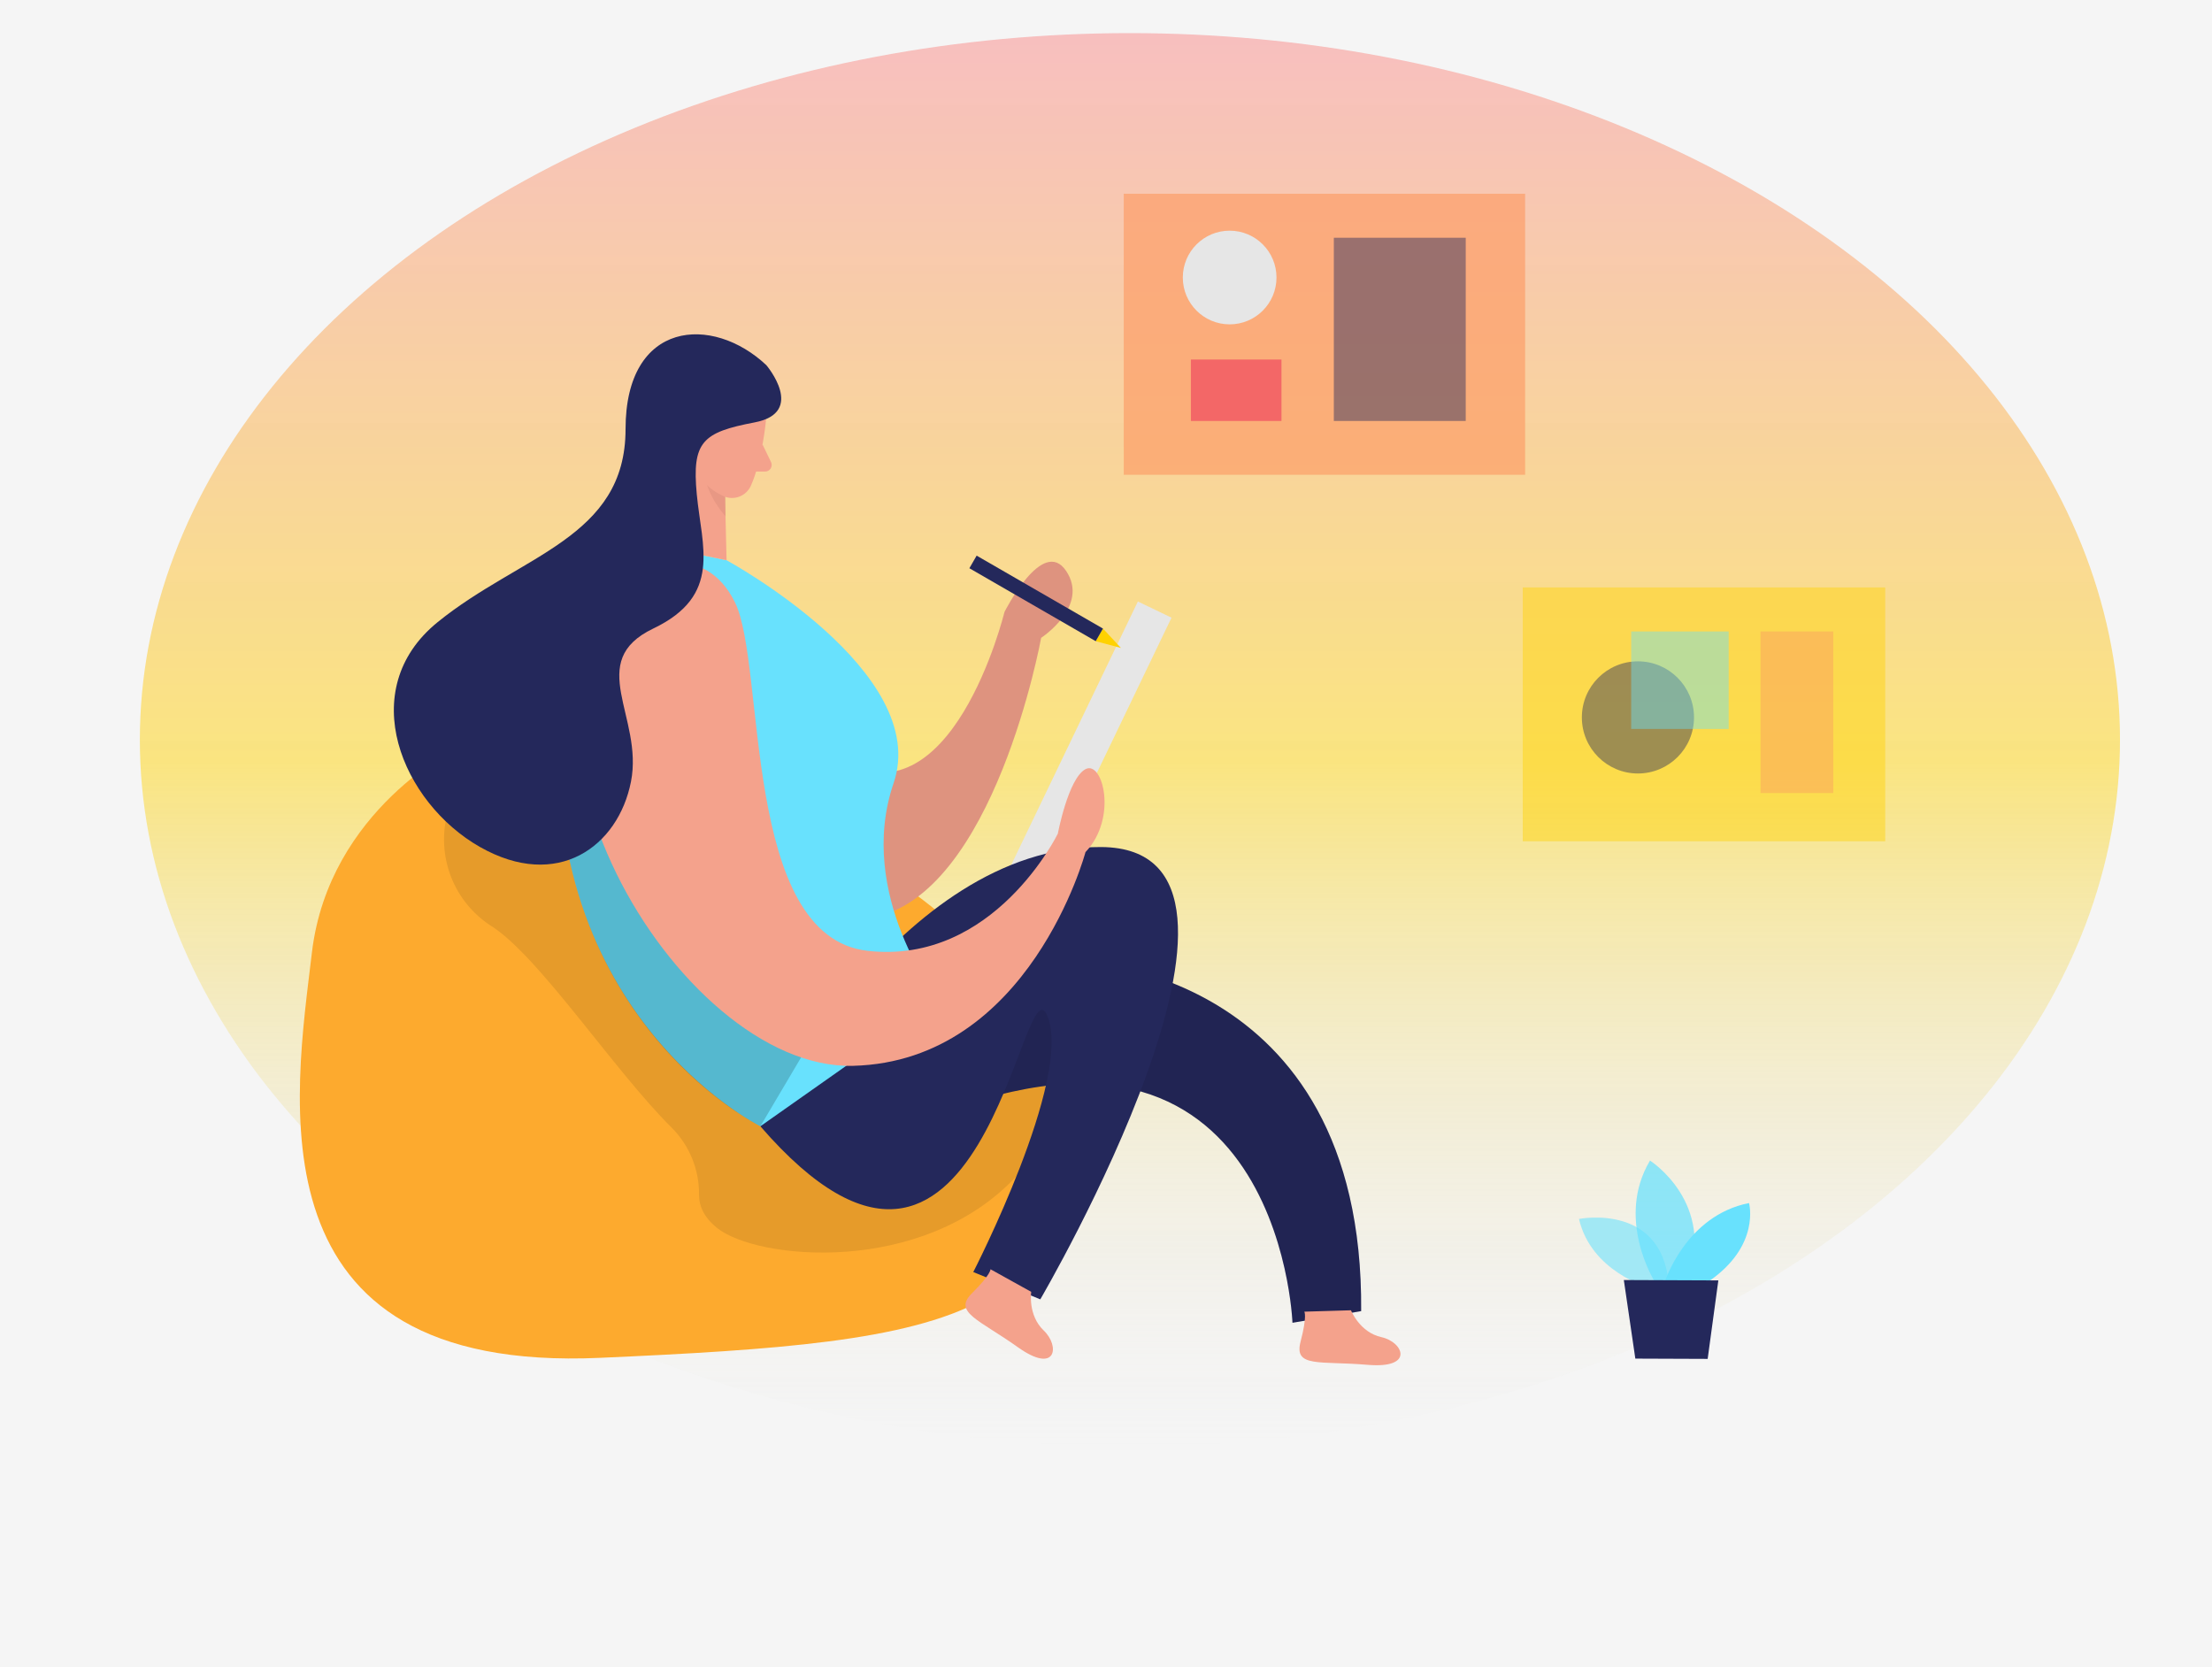 <svg width="601" height="453" viewBox="0 0 601 453" fill="none" xmlns="http://www.w3.org/2000/svg">
<rect width="601" height="453" fill="#F5F5F5"/>
<g id="Designer _Two Color 1">
<ellipse id="bg-circle" cx="307" cy="201" rx="269" ry="192" fill="url(#paint0_linear_0_1)" fill-opacity="0.9"/>
<g id="beanbag">
<path id="Vector" d="M124.708 202.879C124.708 202.879 89.354 219.813 84.741 258.836C80.128 297.858 67.102 373.214 163.006 368.916C258.911 364.619 304.136 359.27 281.523 285.988C258.911 212.706 124.708 202.879 124.708 202.879Z" fill="#FDAA2E"/>
<path id="Vector_2" opacity="0.09" d="M121.087 223.149C120.095 228.656 120.781 234.334 123.056 239.446C125.33 244.558 129.089 248.869 133.843 251.819C146.854 260.399 166.898 290.886 182.419 306.303C184.841 308.704 186.754 311.569 188.045 314.727C189.336 317.884 189.977 321.269 189.931 324.68C189.931 327.46 191.058 330.54 194.724 333.545C205.512 342.365 250.782 346.768 276.099 319.631C301.417 292.494 268.031 279.061 268.031 279.061L156.756 218.822L121.087 223.149Z" fill="black"/>
</g>
<g id="furniture">
<g id="plant">
<path id="Vector_3" opacity="0.58" d="M447.745 349.713C447.745 349.713 432.359 345.506 429.009 331.186C429.009 331.186 452.853 326.363 453.53 350.975L447.745 349.713Z" fill="#68E1FD"/>
<path id="Vector_4" opacity="0.73" d="M449.593 348.21C449.593 348.21 438.835 331.216 448.301 315.319C448.301 315.319 466.436 326.828 458.383 348.255L449.593 348.21Z" fill="#68E1FD"/>
<path id="Vector_5" d="M452.358 348.21C452.358 348.21 458.037 330.254 475.211 326.859C475.211 326.859 478.441 338.519 464.092 348.256L452.358 348.21Z" fill="#68E1FD"/>
<path id="Vector_6" d="M441.194 347.775L444.319 369.127L463.972 369.202L466.872 347.88L441.194 347.775Z" fill="#24285B"/>
</g>
<g id="picture-frames">
<path id="Vector_7" opacity="0.66" d="M414.375 52.634H305.323V128.996H414.375V52.634Z" fill="#FC9B65"/>
<path id="Vector_8" opacity="0.43" d="M512.217 159.604H413.728V228.574H512.217V159.604Z" fill="#FFD200"/>
<path id="Vector_9" d="M334.096 88.126C341.124 88.126 346.822 82.428 346.822 75.399C346.822 68.37 341.124 62.672 334.096 62.672C327.067 62.672 321.37 68.37 321.37 75.399C321.37 82.428 327.067 88.126 334.096 88.126Z" fill="#E6E6E6"/>
<path id="Vector_10" opacity="0.45" d="M398.238 64.595H362.403V114.376H398.238V64.595Z" fill="#24285B"/>
<path id="Vector_11" d="M348.174 97.682H323.563V114.376H348.174V97.682Z" fill="#F36767"/>
<path id="Vector_12" opacity="0.43" d="M445.025 210.152C453.44 210.152 460.261 203.33 460.261 194.915C460.261 186.501 453.44 179.679 445.025 179.679C436.611 179.679 429.79 186.501 429.79 194.915C429.79 203.33 436.611 210.152 445.025 210.152Z" fill="#24285B"/>
<path id="Vector_13" opacity="0.43" d="M469.682 171.565H443.192V198.056H469.682V171.565Z" fill="#68E1FD"/>
<path id="Vector_14" opacity="0.43" d="M498.094 171.565H478.336V215.471H498.094V171.565Z" fill="#FC9B65"/>
</g>
</g>
<g id="woman">
<path id="tablet" d="M318.301 167.819L309.161 163.424L271.638 241.465L280.778 245.86L318.301 167.819Z" fill="#E6E6E6"/>
<g id="legs">
<path id="leg-back" d="M291.485 261.06C291.485 261.06 370.592 261.871 369.825 356.219L351.164 359.39C351.164 359.39 347.573 259.752 244.772 307.22L250.136 267.972L291.485 261.06Z" fill="#24285B"/>
<path id="leg-back-shadow" opacity="0.09" d="M291.485 261.06C291.485 261.06 370.592 261.871 369.825 356.219L351.164 359.39C351.164 359.39 347.573 259.752 244.772 307.22L250.136 267.972L291.485 261.06Z" fill="black"/>
<path id="foot-back" d="M367.061 355.994C367.061 355.994 369.42 362.004 375.34 363.297C381.259 364.589 384.475 371.921 371.538 370.81C358.602 369.698 351.495 371.651 353.358 364.544C355.221 357.436 354.38 356.37 354.38 356.37L367.061 355.994Z" fill="#F4A28C"/>
<path id="leg-front" d="M206.594 306.002C206.594 306.002 243.946 229.851 299.178 230.136C354.41 230.422 282.65 353.019 282.65 353.019L264.44 345.611C264.44 345.611 291.485 293.02 284.604 276.086C277.722 259.151 267.205 375.963 206.594 306.002Z" fill="#24285B"/>
<path id="foot-front" d="M280.186 350.99C280.186 350.99 279.195 357.316 283.597 361.508C287.999 365.701 287.068 373.529 276.535 366.016C266.003 358.503 258.866 356.535 264.079 351.366C269.293 346.197 269.113 344.845 269.113 344.845L280.186 350.99Z" fill="#F4A28C"/>
</g>
<g id="drawing arm">
<path id="arm-behind-shadow" d="M189.781 220.91C189.781 220.91 203.454 255.47 236.824 249.385C270.195 243.299 282.876 173.293 282.876 173.293C282.876 173.293 296.068 164.713 289.682 155.142C283.296 145.57 272.914 166.276 272.914 166.276C272.914 166.276 258.535 225.268 227.418 206.14L189.781 220.91Z" fill="#F4A28C"/>
<path id="arm-behind" opacity="0.09" d="M189.781 220.91C189.781 220.91 203.454 255.47 236.824 249.385C270.195 243.299 282.876 173.293 282.876 173.293C282.876 173.293 296.068 164.713 289.682 155.142C283.296 145.57 272.914 166.276 272.914 166.276C272.914 166.276 258.535 225.268 227.418 206.14L189.781 220.91Z" fill="black"/>
<g id="pen">
<path id="Vector_15" d="M297.69 174.21L304.557 176.043L299.674 170.784L297.69 174.21Z" fill="#FFD200"/>
<path id="Vector_16" d="M299.681 170.782L265.355 150.962L263.38 154.385L297.705 174.204L299.681 170.782Z" fill="#24285B"/>
</g>
</g>
<g id="torso">
<path id="torso-light" d="M190.201 150.709L197.413 152.212C197.413 152.212 253.156 182.474 242.789 212.781C232.422 243.089 255.064 271.863 255.064 271.863L206.594 306.002C206.594 306.002 143.278 274.583 152.759 188.033C152.759 188.033 157.161 147.719 190.201 150.709Z" fill="#68E1FD"/>
<path id="torso-shadow" opacity="0.18" d="M217.712 287.205L206.594 306.002C206.594 306.002 166.282 286.469 154.727 233.607C143.173 180.746 181.292 201.346 181.292 201.346L217.712 287.205Z" fill="black"/>
</g>
<path id="arm-front" d="M174.636 154.976C174.636 154.976 191.253 146.547 199.697 163.676C208.141 180.806 201.485 254.478 235.757 258.34C270.029 262.202 287.413 226.5 287.413 226.5C287.413 226.5 290.238 211.474 294.926 208.98C299.614 206.485 303.745 222.278 294.926 231.519C294.926 231.519 279.811 288.302 231.821 289.579C183.831 290.856 127.322 193.864 174.636 154.976Z" fill="#F4A28C"/>
<g id="head">
<g id="neck">
<path id="Vector_17" d="M187.557 112.693L177.52 148.079L197.413 152.212L196.737 124.804L187.557 112.693Z" fill="#F4A28C"/>
<path id="neck-shadow" opacity="0.31" d="M197.143 130.8C194.729 129.858 192.641 128.234 191.133 126.126C191.133 126.126 190.622 132.843 197.143 140.311V130.8Z" fill="#CE8172"/>
</g>
<g id="face">
<path id="Vector_18" d="M208.156 113.805C208.156 113.805 207.165 124.984 204.009 131.972C203.705 132.653 203.268 133.266 202.723 133.777C202.179 134.287 201.538 134.684 200.839 134.944C200.14 135.204 199.396 135.322 198.65 135.292C197.905 135.261 197.173 135.083 196.497 134.766C192.996 133.129 188.744 129.898 188.549 123.843L186.956 113.61C186.856 111.527 187.403 109.464 188.522 107.704C189.641 105.945 191.277 104.575 193.206 103.783C200.268 100.282 209.103 106.953 208.156 113.805Z" fill="#F4A28C"/>
</g>
<path id="nose" d="M207.165 120.732L209.494 125.54C209.625 125.814 209.685 126.116 209.669 126.419C209.653 126.723 209.56 127.017 209.4 127.274C209.239 127.532 209.017 127.745 208.752 127.894C208.487 128.043 208.189 128.122 207.886 128.125H203.529L207.165 120.732Z" fill="#F4A28C"/>
<path id="hair" d="M208.231 99.23C208.231 99.23 219.155 112.077 205.016 114.767C190.878 117.456 187.963 119.996 189.315 134.301C190.667 148.605 196.272 161.783 177.52 170.754C158.769 179.724 174.891 194.795 171.435 212.376C167.98 229.956 151.497 242.097 130.387 230.106C109.277 218.116 96.25 187.432 118.878 169.056C141.505 150.679 169.963 146.216 169.963 116.585C169.963 86.954 193.612 85.421 208.231 99.23Z" fill="#24285B"/>
</g>
</g>
</g>
<defs>
<linearGradient id="paint0_linear_0_1" x1="307" y1="9" x2="307" y2="393" gradientUnits="userSpaceOnUse">
<stop stop-color="#F97E7E" stop-opacity="0.51"/>
<stop offset="0.516" stop-color="#FFD200" stop-opacity="0.53"/>
<stop offset="1" stop-color="#D9D9D9" stop-opacity="0"/>
</linearGradient>
</defs>
</svg>
